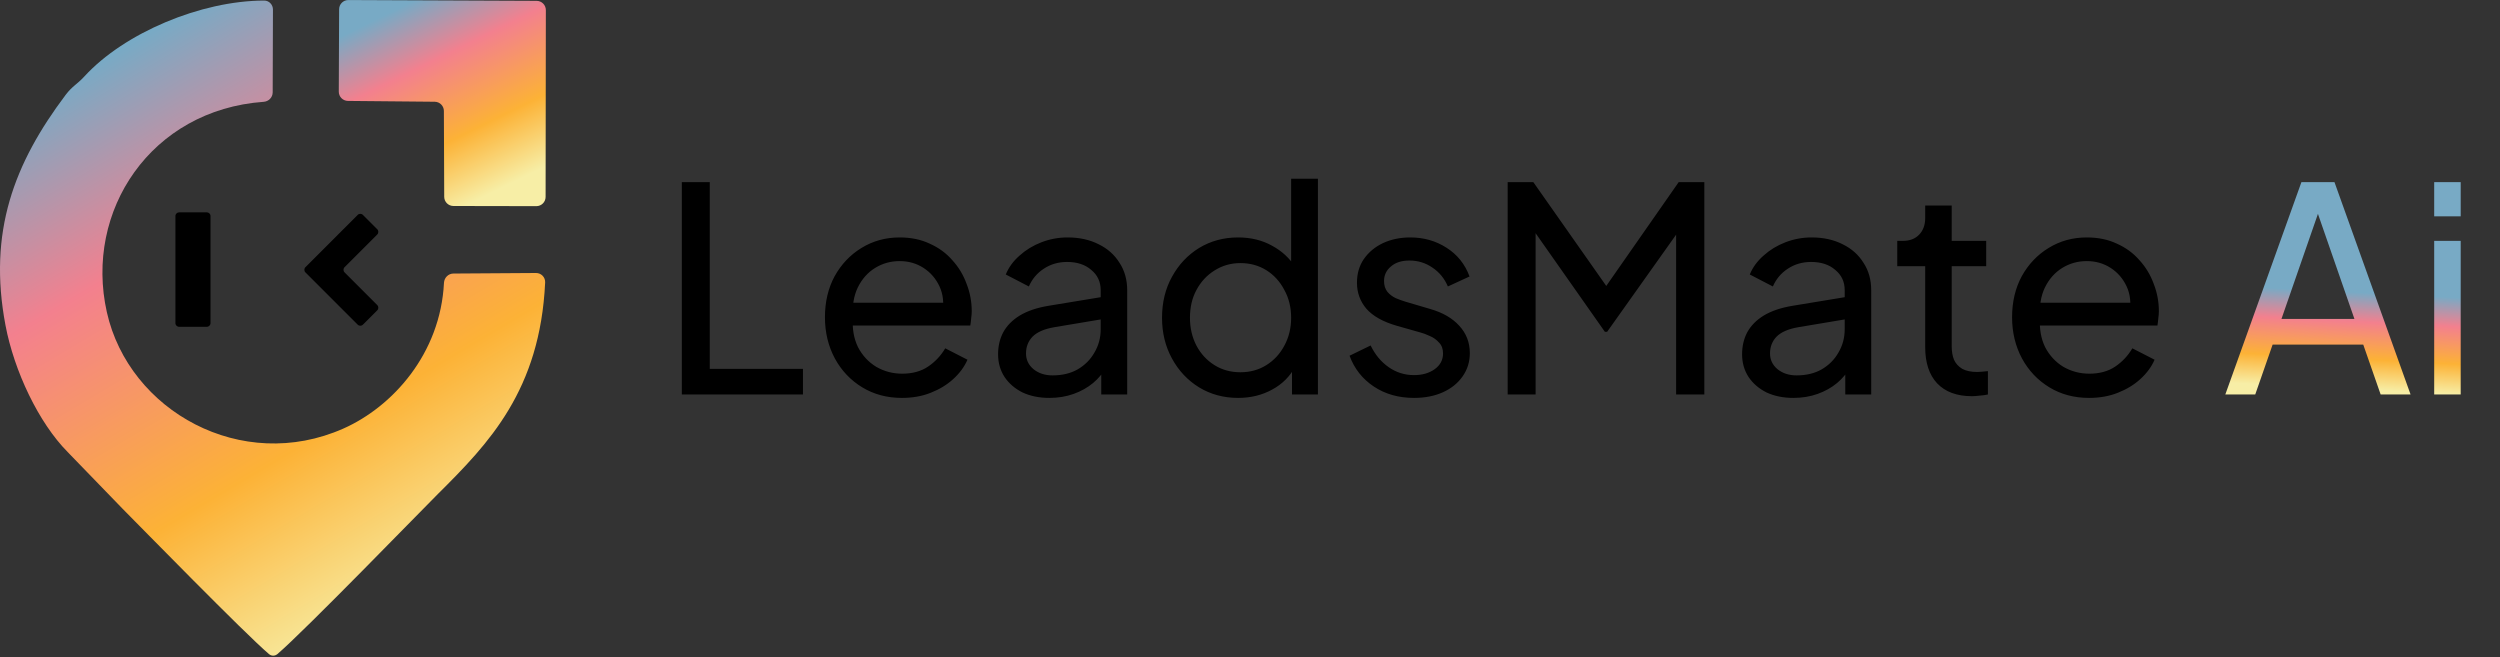 <svg width="232" height="61" viewBox="0 0 232 61" fill="none" xmlns="http://www.w3.org/2000/svg">
<rect x="0" y="0" width="232" height="61" fill="#333333" stroke="none"/>
<path d="M63.273 36.608V16.903H65.866V34.228H74.515V36.608H63.273ZM83.697 36.926C82.322 36.926 81.096 36.6 80.02 35.947C78.945 35.295 78.099 34.404 77.481 33.276C76.864 32.13 76.555 30.851 76.555 29.44C76.555 28.012 76.855 26.742 77.455 25.632C78.072 24.521 78.901 23.648 79.941 23.013C80.999 22.361 82.181 22.034 83.486 22.034C84.543 22.034 85.478 22.228 86.289 22.616C87.118 22.987 87.814 23.498 88.379 24.15C88.961 24.785 89.401 25.517 89.701 26.346C90.019 27.157 90.177 28.003 90.177 28.885C90.177 29.079 90.16 29.299 90.124 29.546C90.107 29.776 90.08 29.996 90.045 30.207H78.354V28.091H88.617L87.453 29.044C87.612 28.127 87.523 27.307 87.189 26.584C86.853 25.861 86.36 25.288 85.707 24.865C85.055 24.441 84.314 24.23 83.486 24.23C82.657 24.23 81.898 24.441 81.211 24.865C80.523 25.288 79.985 25.896 79.597 26.69C79.227 27.465 79.077 28.391 79.148 29.467C79.077 30.507 79.236 31.424 79.624 32.218C80.029 32.994 80.594 33.602 81.317 34.043C82.057 34.466 82.859 34.678 83.724 34.678C84.676 34.678 85.478 34.457 86.13 34.016C86.783 33.575 87.312 33.011 87.718 32.324L89.781 33.382C89.498 34.034 89.058 34.633 88.458 35.18C87.876 35.709 87.18 36.132 86.368 36.45C85.575 36.767 84.684 36.926 83.697 36.926ZM97.383 36.926C96.448 36.926 95.62 36.758 94.897 36.423C94.191 36.071 93.636 35.594 93.23 34.995C92.825 34.378 92.622 33.672 92.622 32.879C92.622 32.121 92.781 31.442 93.098 30.842C93.433 30.225 93.944 29.705 94.632 29.282C95.337 28.858 96.219 28.559 97.277 28.382L102.567 27.51V29.573L97.833 30.366C96.916 30.525 96.246 30.816 95.822 31.239C95.417 31.662 95.214 32.182 95.214 32.8C95.214 33.382 95.443 33.866 95.902 34.254C96.378 34.642 96.969 34.836 97.674 34.836C98.573 34.836 99.349 34.651 100.001 34.281C100.672 33.893 101.192 33.373 101.562 32.72C101.95 32.068 102.144 31.345 102.144 30.551V26.928C102.144 26.152 101.853 25.526 101.271 25.05C100.707 24.556 99.957 24.309 99.023 24.309C98.212 24.309 97.489 24.521 96.854 24.944C96.237 25.349 95.778 25.896 95.478 26.584L93.336 25.473C93.601 24.82 94.024 24.239 94.606 23.727C95.188 23.198 95.866 22.784 96.642 22.484C97.418 22.184 98.229 22.034 99.076 22.034C100.169 22.034 101.13 22.246 101.959 22.669C102.788 23.075 103.431 23.648 103.89 24.389C104.366 25.111 104.604 25.958 104.604 26.928V36.608H102.197V33.91L102.646 34.069C102.347 34.633 101.941 35.127 101.43 35.55C100.918 35.974 100.319 36.309 99.631 36.556C98.944 36.802 98.194 36.926 97.383 36.926ZM114.898 36.926C113.558 36.926 112.35 36.6 111.274 35.947C110.216 35.295 109.379 34.404 108.762 33.276C108.144 32.147 107.836 30.886 107.836 29.493C107.836 28.065 108.144 26.795 108.762 25.684C109.379 24.556 110.216 23.666 111.274 23.013C112.35 22.361 113.558 22.034 114.898 22.034C116.079 22.034 117.129 22.29 118.046 22.802C118.963 23.295 119.685 23.965 120.214 24.812L119.818 25.42V16.586H122.304V36.608H119.897V33.567L120.214 33.99C119.721 34.924 118.998 35.647 118.046 36.159C117.111 36.67 116.062 36.926 114.898 36.926ZM115.11 34.545C116.009 34.545 116.811 34.325 117.517 33.884C118.222 33.443 118.777 32.844 119.183 32.085C119.606 31.31 119.818 30.445 119.818 29.493C119.818 28.523 119.606 27.66 119.183 26.901C118.777 26.125 118.222 25.517 117.517 25.076C116.811 24.635 116.009 24.415 115.11 24.415C114.228 24.415 113.426 24.644 112.703 25.103C111.997 25.544 111.442 26.143 111.036 26.901C110.631 27.642 110.428 28.506 110.428 29.493C110.428 30.445 110.631 31.31 111.036 32.085C111.442 32.844 111.997 33.443 112.703 33.884C113.408 34.325 114.21 34.545 115.11 34.545ZM131.216 36.926C129.788 36.926 128.545 36.573 127.487 35.868C126.429 35.163 125.679 34.21 125.239 33.011L127.196 32.059C127.601 32.905 128.157 33.575 128.862 34.069C129.568 34.563 130.352 34.81 131.216 34.81C131.992 34.81 132.636 34.625 133.147 34.254C133.658 33.884 133.914 33.399 133.914 32.8C133.914 32.376 133.791 32.041 133.544 31.794C133.315 31.53 133.033 31.327 132.697 31.186C132.362 31.027 132.054 30.913 131.772 30.842L129.629 30.234C128.342 29.864 127.399 29.335 126.799 28.647C126.217 27.959 125.926 27.157 125.926 26.24C125.926 25.394 126.138 24.662 126.561 24.045C127.002 23.41 127.593 22.916 128.333 22.563C129.091 22.211 129.938 22.034 130.872 22.034C132.124 22.034 133.244 22.352 134.232 22.987C135.237 23.621 135.951 24.512 136.374 25.658L134.364 26.584C134.046 25.843 133.57 25.261 132.936 24.838C132.301 24.397 131.587 24.177 130.793 24.177C130.07 24.177 129.497 24.362 129.074 24.732C128.651 25.085 128.439 25.535 128.439 26.081C128.439 26.487 128.545 26.822 128.756 27.086C128.968 27.333 129.224 27.527 129.523 27.668C129.823 27.792 130.114 27.898 130.396 27.986L132.724 28.673C133.888 29.008 134.787 29.529 135.422 30.234C136.074 30.939 136.4 31.786 136.4 32.773C136.4 33.567 136.18 34.281 135.739 34.916C135.298 35.55 134.69 36.044 133.914 36.397C133.138 36.749 132.239 36.926 131.216 36.926ZM139.912 36.608V16.903H142.292L149.672 27.404H148.455L155.782 16.903H158.162V36.608H155.544V20.183L156.469 20.474L149.143 30.789H148.931L141.684 20.474L142.504 20.183V36.608H139.912ZM166.427 36.926C165.492 36.926 164.664 36.758 163.941 36.423C163.235 36.071 162.68 35.594 162.274 34.995C161.869 34.378 161.666 33.672 161.666 32.879C161.666 32.121 161.825 31.442 162.142 30.842C162.477 30.225 162.988 29.705 163.676 29.282C164.381 28.858 165.263 28.559 166.321 28.382L171.611 27.51V29.573L166.877 30.366C165.96 30.525 165.29 30.816 164.866 31.239C164.461 31.662 164.258 32.182 164.258 32.8C164.258 33.382 164.487 33.866 164.946 34.254C165.422 34.642 166.013 34.836 166.718 34.836C167.617 34.836 168.393 34.651 169.045 34.281C169.716 33.893 170.236 33.373 170.606 32.72C170.994 32.068 171.188 31.345 171.188 30.551V26.928C171.188 26.152 170.897 25.526 170.315 25.05C169.751 24.556 169.001 24.309 168.067 24.309C167.256 24.309 166.533 24.521 165.898 24.944C165.281 25.349 164.822 25.896 164.522 26.584L162.38 25.473C162.645 24.82 163.068 24.239 163.65 23.727C164.232 23.198 164.91 22.784 165.686 22.484C166.462 22.184 167.273 22.034 168.12 22.034C169.213 22.034 170.174 22.246 171.003 22.669C171.832 23.075 172.475 23.648 172.934 24.389C173.41 25.111 173.648 25.958 173.648 26.928V36.608H171.241V33.91L171.69 34.069C171.391 34.633 170.985 35.127 170.474 35.55C169.962 35.974 169.363 36.309 168.675 36.556C167.987 36.802 167.238 36.926 166.427 36.926ZM182.996 36.767C181.603 36.767 180.527 36.37 179.769 35.577C179.028 34.783 178.658 33.664 178.658 32.218V24.706H176.066V22.352H176.595C177.23 22.352 177.732 22.158 178.103 21.77C178.473 21.382 178.658 20.871 178.658 20.236V19.072H181.118V22.352H184.319V24.706H181.118V32.138C181.118 32.614 181.189 33.029 181.33 33.382C181.488 33.734 181.744 34.016 182.097 34.228C182.449 34.422 182.917 34.519 183.499 34.519C183.622 34.519 183.772 34.51 183.948 34.492C184.142 34.475 184.319 34.457 184.477 34.44V36.608C184.248 36.661 183.992 36.697 183.71 36.714C183.428 36.749 183.19 36.767 182.996 36.767ZM193.863 36.926C192.487 36.926 191.262 36.6 190.186 35.947C189.11 35.295 188.264 34.404 187.647 33.276C187.03 32.13 186.721 30.851 186.721 29.44C186.721 28.012 187.021 26.742 187.62 25.632C188.238 24.521 189.066 23.648 190.107 23.013C191.165 22.361 192.346 22.034 193.651 22.034C194.709 22.034 195.644 22.228 196.455 22.616C197.284 22.987 197.98 23.498 198.544 24.15C199.126 24.785 199.567 25.517 199.867 26.346C200.184 27.157 200.343 28.003 200.343 28.885C200.343 29.079 200.325 29.299 200.29 29.546C200.272 29.776 200.246 29.996 200.211 30.207H188.52V28.091H198.782L197.619 29.044C197.777 28.127 197.689 27.307 197.354 26.584C197.019 25.861 196.525 25.288 195.873 24.865C195.22 24.441 194.48 24.23 193.651 24.23C192.822 24.23 192.064 24.441 191.376 24.865C190.689 25.288 190.151 25.896 189.763 26.69C189.393 27.465 189.243 28.391 189.313 29.467C189.243 30.507 189.401 31.424 189.789 32.218C190.195 32.994 190.759 33.602 191.482 34.043C192.223 34.466 193.025 34.678 193.889 34.678C194.841 34.678 195.644 34.457 196.296 34.016C196.948 33.575 197.477 33.011 197.883 32.324L199.946 33.382C199.664 34.034 199.223 34.633 198.624 35.18C198.042 35.709 197.345 36.132 196.534 36.45C195.741 36.767 194.85 36.926 193.863 36.926Z" fill="black"/>
<path d="M206.509 36.608L213.571 16.903H216.639L223.701 36.608H220.924L219.31 31.98H210.899L209.286 36.608H206.509ZM211.719 29.599H218.491L214.735 18.781H215.475L211.719 29.599ZM225.893 36.608V22.352H228.353V36.608H225.893ZM225.893 20.077V16.903H228.353V20.077H225.893Z" fill="url(#paint0_linear_749_2)"/>
<path fill-rule="evenodd" clip-rule="evenodd" d="M42.075 25.385C41.603 25.388 41.225 25.774 41.201 26.246C40.87 32.849 36.412 37.751 31.871 39.768C22.431 43.961 11.977 38.154 9.916 28.971C7.805 19.566 14.007 10.201 24.471 9.448C24.933 9.415 25.303 9.039 25.305 8.576L25.33 0.891C25.331 0.433 24.973 0.052 24.515 0.053C18.641 0.059 11.522 3.061 7.831 7.093C7.16 7.826 6.713 7.981 6.088 8.81C1.326 15.138 -1.133 21.5 0.508 30.179C1.312 34.436 3.589 39.233 6.279 41.948L11.387 47.224C13.139 48.986 22.671 58.747 24.955 60.694C25.194 60.897 25.512 60.895 25.75 60.692C28.248 58.561 39.292 47.178 40.644 45.835C45.369 41.142 50.121 36.213 50.59 26.209C50.612 25.727 50.221 25.33 49.739 25.334L42.075 25.385Z" fill="url(#paint1_linear_749_2)"/>
<path d="M19.192 19.705H16.622C16.433 19.705 16.279 19.858 16.279 20.047V29.986C16.279 30.175 16.433 30.328 16.622 30.328H19.192C19.382 30.328 19.535 30.175 19.535 29.986V20.047C19.535 19.858 19.382 19.705 19.192 19.705Z" fill="black"/>
<path d="M28.344 24.794L33.194 19.944C33.327 19.81 33.544 19.81 33.678 19.944L35.009 21.275C35.143 21.409 35.143 21.626 35.009 21.76L31.976 24.794C31.842 24.927 31.842 25.144 31.976 25.278L35.009 28.312C35.143 28.446 35.143 28.663 35.009 28.797L33.678 30.128C33.544 30.262 33.327 30.262 33.194 30.128L28.344 25.278C28.21 25.144 28.21 24.927 28.344 24.794Z" fill="black"/>
<path fill-rule="evenodd" clip-rule="evenodd" d="M31.439 8.504C31.437 8.976 31.816 9.36 32.288 9.365L40.343 9.442C40.812 9.447 41.19 9.827 41.192 10.295L41.223 18.262C41.224 18.734 41.607 19.115 42.078 19.116L49.773 19.131C50.246 19.131 50.631 18.748 50.632 18.275L50.655 0.938C50.656 0.465 50.274 0.082 49.802 0.08L32.33 0.004C31.857 0.002 31.472 0.384 31.47 0.857L31.439 8.504Z" fill="url(#paint2_linear_749_2)"/>
<defs>
<linearGradient id="paint0_linear_749_2" x1="203.174" y1="26.118" x2="202.697" y2="35.304" gradientUnits="userSpaceOnUse">
<stop offset="0.022" stop-color="#78AAC5"/>
<stop offset="0.318" stop-color="#F3808E"/>
<stop offset="0.694" stop-color="#FCB236"/>
<stop offset="1" stop-color="#F7EEA6"/>
</linearGradient>
<linearGradient id="paint1_linear_749_2" x1="6.22322e-07" y1="9.632" x2="30.58" y2="61.1" gradientUnits="userSpaceOnUse">
<stop offset="0.022" stop-color="#78AAC5"/>
<stop offset="0.318" stop-color="#F3808E"/>
<stop offset="0.694" stop-color="#FCB236"/>
<stop offset="1" stop-color="#F7EEA6"/>
</linearGradient>
<linearGradient id="paint2_linear_749_2" x1="31.436" y1="3.007" x2="40.086" y2="20.618" gradientUnits="userSpaceOnUse">
<stop offset="0.022" stop-color="#78AAC5"/>
<stop offset="0.318" stop-color="#F3808E"/>
<stop offset="0.694" stop-color="#FCB236"/>
<stop offset="1" stop-color="#F7EEA6"/>
</linearGradient>
</defs>
</svg>

